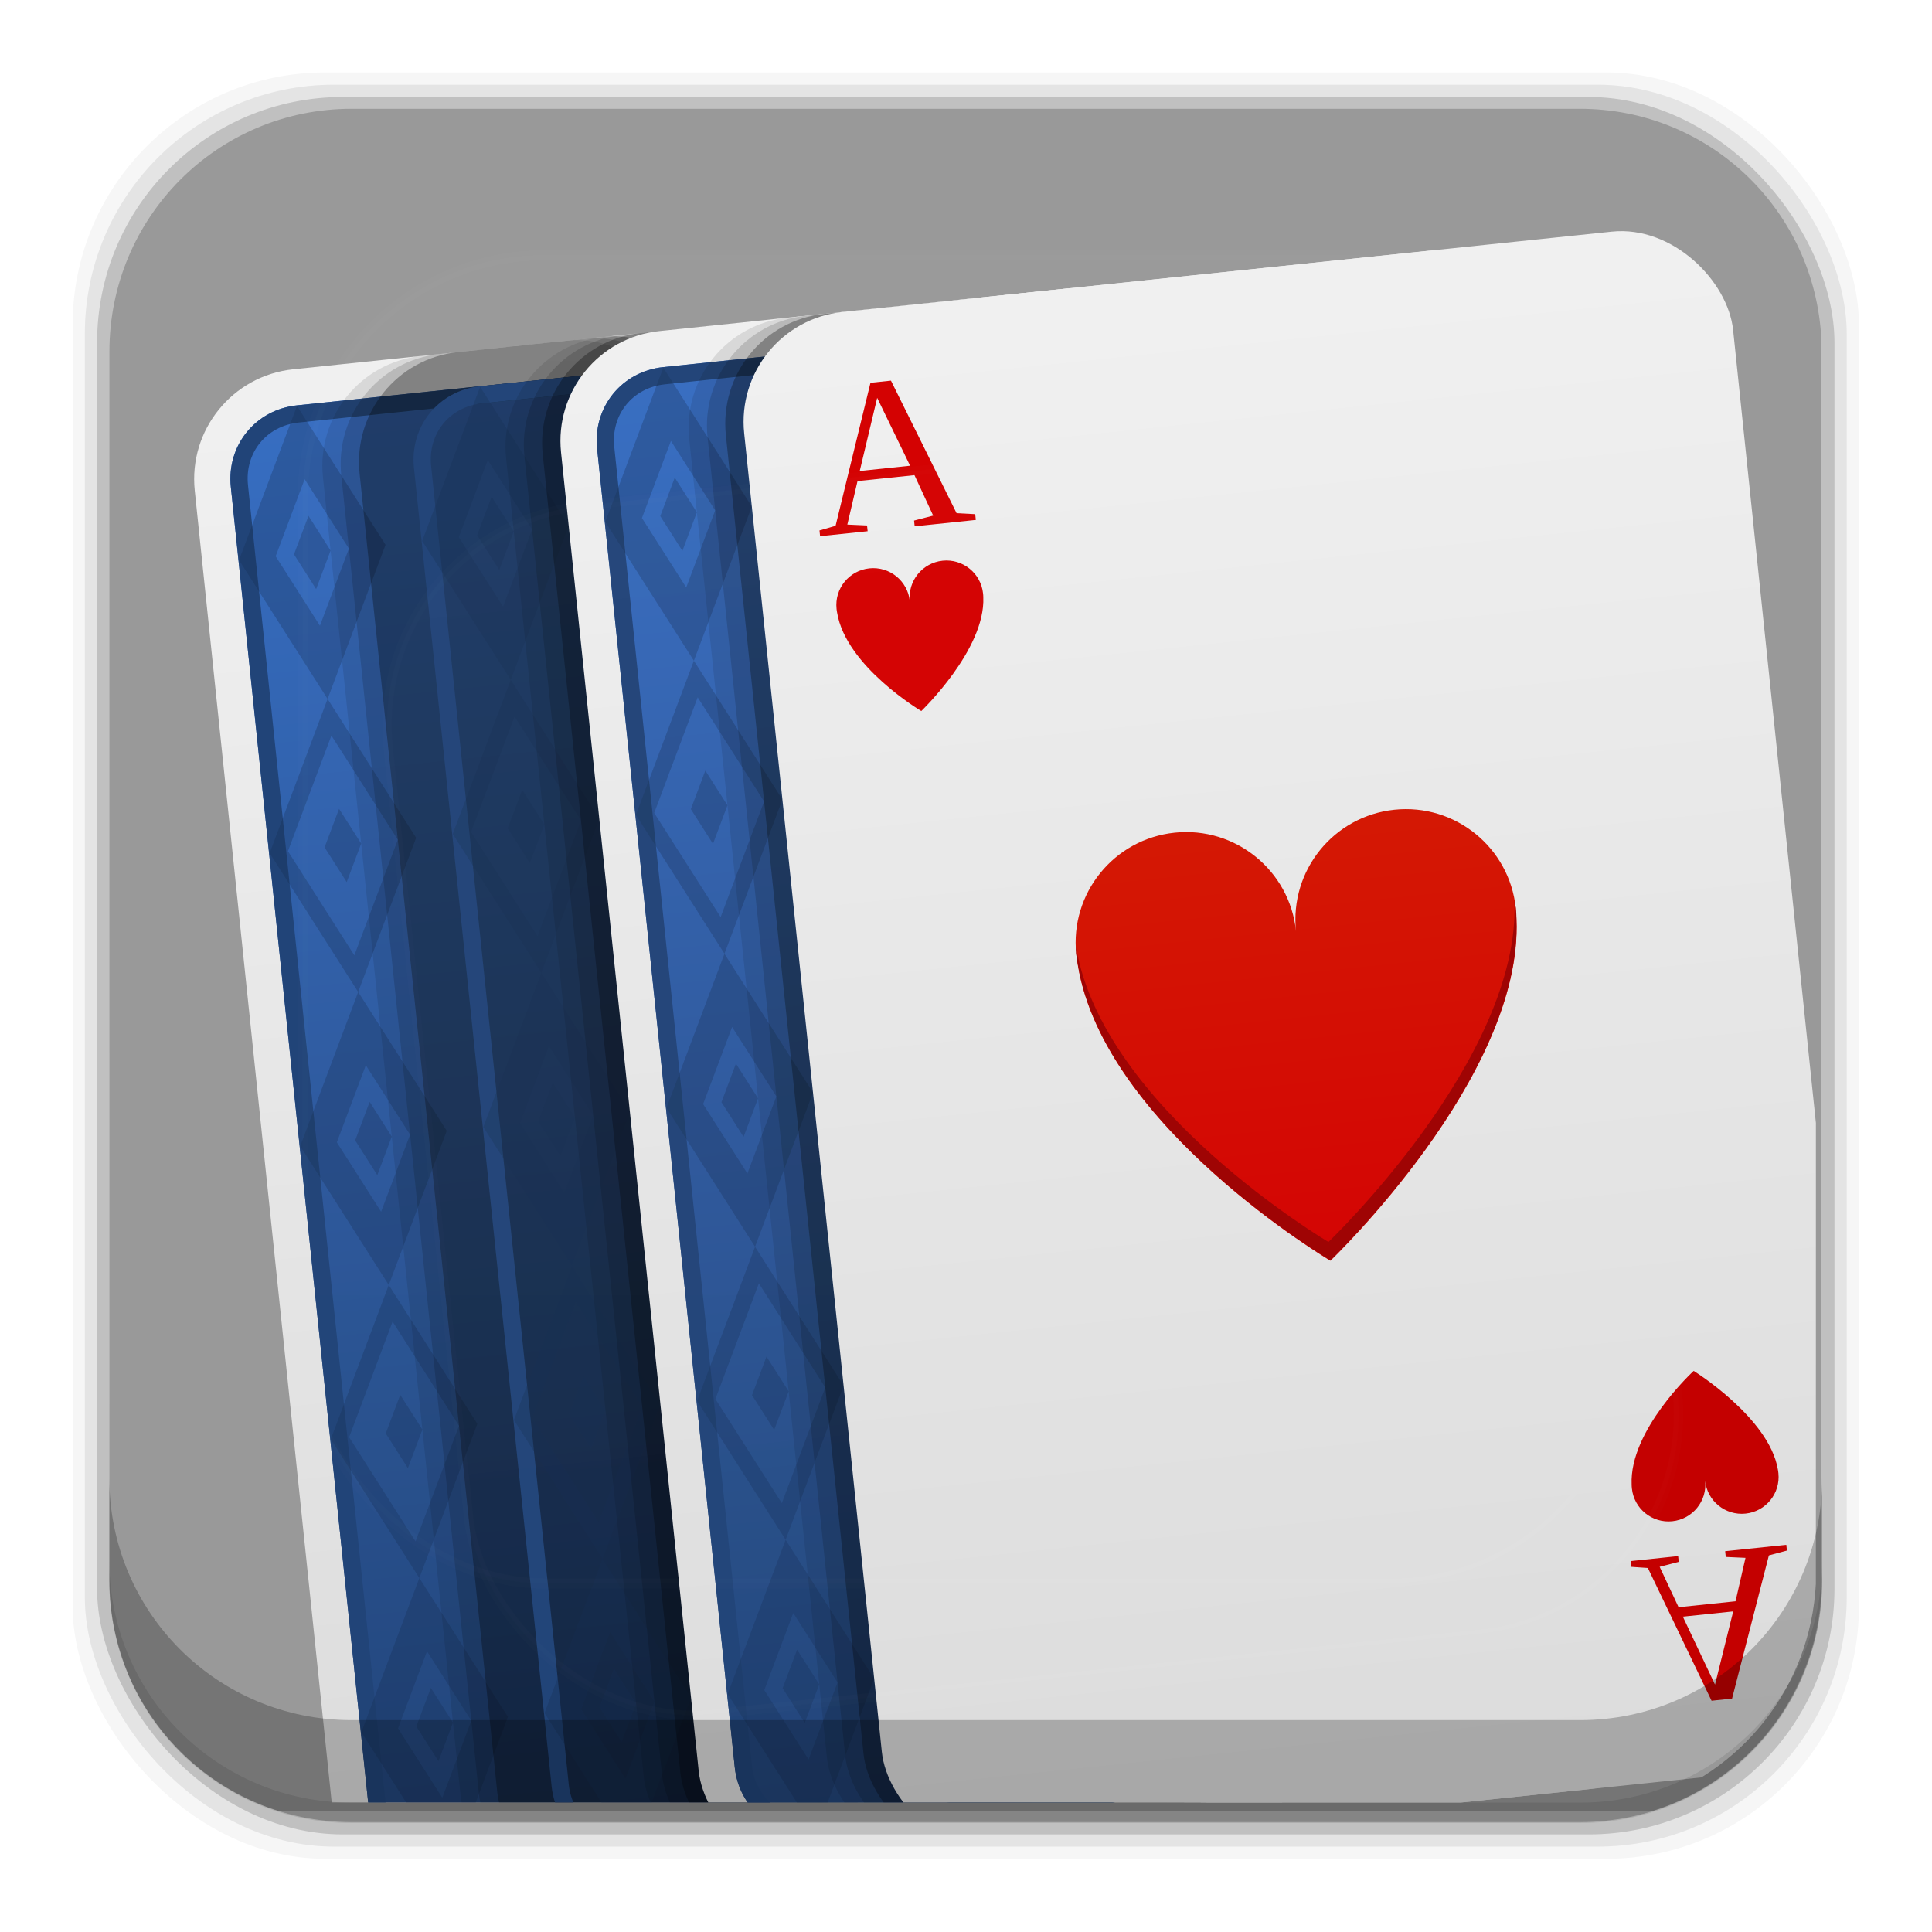 <?xml version="1.0" encoding="UTF-8" standalone="no"?>
<!-- Created with Inkscape (http://www.inkscape.org/) -->
<svg id="svg2" xmlns:rdf="http://www.w3.org/1999/02/22-rdf-syntax-ns#" xmlns="http://www.w3.org/2000/svg" height="96" width="96" version="1.1" xmlns:cc="http://creativecommons.org/ns#" xmlns:xlink="http://www.w3.org/1999/xlink" xmlns:dc="http://purl.org/dc/elements/1.1/">
 <defs id="defs4">
  <linearGradient id="linearGradient3613-7" y2="138.66" gradientUnits="userSpaceOnUse" x2="48" y1="20.221" x1="48">
   <stop id="stop3739-40" stop-color="#fff" offset="0"/>
   <stop id="stop3741-8" stop-color="#fff" stop-opacity="0" offset="1"/>
  </linearGradient>
  <clipPath id="clipPath3613-22">
   <rect id="rect3615-13" rx="6" ry="6" height="84" width="84" y="6" x="6" fill="#fff"/>
  </clipPath>
  <filter id="filter3794-3" height="1.384" width="1.384" color-interpolation-filters="sRGB" y="-.192" x="-.192">
   <feGaussianBlur id="feGaussianBlur3796-52" stdDeviation="5.28"/>
  </filter>
  <linearGradient id="linearGradient3700-0">
   <stop id="stop3702-2" stop-color="#70a83e" offset="0"/>
   <stop id="stop3704-9" stop-color="#9fd058" offset="1"/>
  </linearGradient>
  <linearGradient id="linearGradient4982" y2="5.988" xlink:href="#linearGradient3700-0" gradientUnits="userSpaceOnUse" x2="48" gradientTransform="translate(101.91 941.34)" y1="90" x1="48"/>
  <clipPath id="clipPath3613-1">
   <rect id="rect3615-86" rx="6" ry="6" height="84" width="84" y="6" x="6" fill="#fff"/>
  </clipPath>
  <filter id="filter3794-1" height="1.384" width="1.384" color-interpolation-filters="sRGB" y="-.192" x="-.192">
   <feGaussianBlur id="feGaussianBlur3796-26" stdDeviation="5.28"/>
  </filter>
  <linearGradient id="linearGradient3670-1">
   <stop id="stop3672-1" stop-color="#f0f0f0" offset="0"/>
   <stop id="stop3674-4" stop-color="#dcdcdc" offset="1"/>
  </linearGradient>
  <linearGradient id="linearGradient3711">
   <stop id="stop3713" stop-color="#224478" offset="0"/>
   <stop id="stop3715" stop-color="#376ec2" offset="1"/>
  </linearGradient>
  <clipPath id="clipPath3613-20">
   <rect id="rect3615-82" rx="6" ry="6" height="84" width="84" y="6" x="6" fill="#fff"/>
  </clipPath>
  <filter id="filter3794-38" height="1.384" width="1.384" color-interpolation-filters="sRGB" y="-.192" x="-.192">
   <feGaussianBlur id="feGaussianBlur3796-21" stdDeviation="5.28"/>
  </filter>
  <linearGradient id="linearGradient53883" y2="88" xlink:href="#linearGradient3670-1" gradientUnits="userSpaceOnUse" x2="64" y1="8" x1="64"/>
  <linearGradient id="linearGradient53885" y2="8" xlink:href="#linearGradient3711" gradientUnits="userSpaceOnUse" x2="42" y1="88" x1="42"/>
  <linearGradient id="linearGradient53895" y2="88" xlink:href="#linearGradient3670-1" gradientUnits="userSpaceOnUse" x2="64" gradientTransform="translate(200.5 1009.4)" y1="8" x1="64"/>
  <linearGradient id="linearGradient53897" y2="36.596" gradientUnits="userSpaceOnUse" x2="69.087" gradientTransform="translate(200.5 1009.4)" y1="60.327" x1="69.087">
   <stop id="stop3836-2" stop-color="#d40000" offset="0"/>
   <stop id="stop3838-3" stop-color="#d41400" offset="1"/>
  </linearGradient>
  <clipPath id="clipPath53909" clipPathUnits="userSpaceOnUse">
   <path id="path53911" d="m216.92 1001.2c-7.245-0.757-13.685 4.495-14.442 11.74l-6.929 66.311c-0.615 5.886 2.706 11.246 7.862 13.453l74.086 7.742c5.288-1.048 9.53-5.302 10.402-10.858l7.071-67.669c0.375-6.965-4.721-13.056-11.74-13.789l-66.311-6.929z" fill="#ac9d93"/>
  </clipPath>
 </defs>
 <g id="layer1" transform="translate(0 -956.36)">
  <rect id="rect5261-6" fill-opacity=".039" ry="12.552" height="88.762" width="88.762" y="959.96" x="3.608"/>
  <rect id="rect5259-9" fill-opacity=".078" ry="12.38" height="87.546" width="87.546" y="960.57" x="4.216"/>
  <rect id="rect5257-5" fill-opacity=".157" ry="12.208" height="86.33" width="86.33" y="961.18" x="4.824"/>
  <path id="rect2419" d="m17.469 5.406c-6.668 0-12.032 5.395-12.032 12.063l0.001 61.031c0 5.418 3.533 9.982 8.438 11.5h68.187c4.715-1.457 8.172-5.734 8.438-10.875v-62.281c-0.321-6.377-5.54-11.438-12-11.438l-61.031 0z" transform="translate(0 956.36)" fill="#999"/>
  <g id="g53828" clip-path="url(#clipPath53909)" transform="matrix(.91 -.095 .095 .91 -275.27 70.884)">
   <g id="g3777" transform="translate(170.5 1009.4)">
    <rect id="rect3785" style="color:#000000" rx="6" ry="6" height="84" width="54" y="6" x="36" fill="url(#linearGradient53883)"/>
    <path id="path3787" style="color:#000000" d="m42 7.969c-2.264 0-4.031 1.768-4.031 4.031v72c0 2.264 1.768 4.031 4.031 4.031h42c2.264 0 4.031-1.768 4.031-4.031v-72c0-2.264-1.768-4.031-4.031-4.031h-42z" fill="url(#linearGradient53885)"/>
    <path id="path3789" style="color:#000000" d="m32 7.969c-2.264 0-4.031 1.768-4.031 4.031v72c0 2.264 1.768 4.031 4.031 4.031h42c2.264 0 4.031-1.768 4.031-4.031v-72c0-2.264-1.768-4.031-4.031-4.031h-42zm0 0.938h42c1.768 0 3.094 1.326 3.094 3.094v72c0 1.768-1.326 3.094-3.094 3.094h-42c-1.768 0-3.094-1.326-3.094-3.094v-72c0-1.768 1.326-3.094 3.094-3.094z" transform="translate(10)" fill="#214478"/>
    <path id="path3791" opacity=".3" d="m32 8-4 8 4 8 4-8-4-8zm0 16-4 8 4 8 4-8-4-8zm0 16-4 8 4 8 4-8-4-8zm0 16-4 8 4 8 4-8-4-8zm0 16-4 8 4 8 4-8-4-8zm0-60 2 4-2 4-2-4 2-4zm0 2-1 2 1 2 1-2-1-2zm0 12 3 6-3 6-3-6 3-6zm0 4-1 2 1 2 1-2-1-2zm0 14 2 4-2 4-2-4 2-4zm0 2-1 2 1 2 1-2-1-2zm0 12 3 6-3 6-3-6 3-6zm0 4-1 2 1 2 1-2-1-2zm0 14 2 4-2 4-2-4 2-4zm0 2-1 2 1 2 1-2-1-2z" transform="translate(10)" fill="#162d50"/>
   </g>
   <g id="g3757" transform="translate(180.5 1009.4)">
    <rect id="rect3759" opacity=".1" style="color:#000000" rx="6" ry="6" height="84" width="20" y="6" x="33"/>
    <rect id="rect3761" opacity=".15" style="color:#000000" rx="6" ry="6" height="84" width="20" y="6" x="34"/>
    <rect id="rect3763" opacity=".3" style="color:#000000" rx="6" ry="6" height="84" width="20" y="6" x="35"/>
    <rect id="rect3765" style="color:#000000" rx="6" ry="6" height="84" width="54" y="6" x="36" fill="url(#linearGradient53883)"/>
    <path id="path3767" style="color:#000000" d="m42 7.969c-2.264 0-4.031 1.768-4.031 4.031v72c0 2.264 1.768 4.031 4.031 4.031h42c2.264 0 4.031-1.768 4.031-4.031v-72c0-2.264-1.768-4.031-4.031-4.031h-42z" fill="url(#linearGradient53885)"/>
    <path id="path3769" style="color:#000000" d="m32 7.969c-2.264 0-4.031 1.768-4.031 4.031v72c0 2.264 1.768 4.031 4.031 4.031h42c2.264 0 4.031-1.768 4.031-4.031v-72c0-2.264-1.768-4.031-4.031-4.031h-42zm0 0.938h42c1.768 0 3.094 1.326 3.094 3.094v72c0 1.768-1.326 3.094-3.094 3.094h-42c-1.768 0-3.094-1.326-3.094-3.094v-72c0-1.768 1.326-3.094 3.094-3.094z" transform="translate(10)" fill="#214478"/>
    <path id="path3771" opacity=".3" d="m32 8-4 8 4 8 4-8-4-8zm0 16-4 8 4 8 4-8-4-8zm0 16-4 8 4 8 4-8-4-8zm0 16-4 8 4 8 4-8-4-8zm0 16-4 8 4 8 4-8-4-8zm0-60 2 4-2 4-2-4 2-4zm0 2-1 2 1 2 1-2-1-2zm0 12 3 6-3 6-3-6 3-6zm0 4-1 2 1 2 1-2-1-2zm0 14 2 4-2 4-2-4 2-4zm0 2-1 2 1 2 1-2-1-2zm0 12 3 6-3 6-3-6 3-6zm0 4-1 2 1 2 1-2-1-2zm0 14 2 4-2 4-2-4 2-4zm0 2-1 2 1 2 1-2-1-2z" transform="translate(10)" fill="#162d50"/>
   </g>
   <g id="g3690" transform="translate(190.5 1009.4)">
    <rect id="rect3692" opacity=".1" style="color:#000000" rx="6" ry="6" height="84" width="20" y="6" x="33"/>
    <rect id="rect3694" opacity=".15" style="color:#000000" rx="6" ry="6" height="84" width="20" y="6" x="34"/>
    <rect id="rect3696" opacity=".3" style="color:#000000" rx="6" ry="6" height="84" width="20" y="6" x="35"/>
    <rect id="rect3698-1" style="color:#000000" rx="6" ry="6" height="84" width="54" y="6" x="36" fill="url(#linearGradient53883)"/>
    <path id="path3707" style="color:#000000" d="m42 7.969c-2.264 0-4.031 1.768-4.031 4.031v72c0 2.264 1.768 4.031 4.031 4.031h42c2.264 0 4.031-1.768 4.031-4.031v-72c0-2.264-1.768-4.031-4.031-4.031h-42z" fill="url(#linearGradient53885)"/>
    <path id="path3719" style="color:#000000" d="m32 7.969c-2.264 0-4.031 1.768-4.031 4.031v72c0 2.264 1.768 4.031 4.031 4.031h42c2.264 0 4.031-1.768 4.031-4.031v-72c0-2.264-1.768-4.031-4.031-4.031h-42zm0 0.938h42c1.768 0 3.094 1.326 3.094 3.094v72c0 1.768-1.326 3.094-3.094 3.094h-42c-1.768 0-3.094-1.326-3.094-3.094v-72c0-1.768 1.326-3.094 3.094-3.094z" transform="translate(10)" fill="#214478"/>
    <path id="path3732" opacity=".3" d="m32 8-4 8 4 8 4-8-4-8zm0 16-4 8 4 8 4-8-4-8zm0 16-4 8 4 8 4-8-4-8zm0 16-4 8 4 8 4-8-4-8zm0 16-4 8 4 8 4-8-4-8zm0-60 2 4-2 4-2-4 2-4zm0 2-1 2 1 2 1-2-1-2zm0 12 3 6-3 6-3-6 3-6zm0 4-1 2 1 2 1-2-1-2zm0 14 2 4-2 4-2-4 2-4zm0 2-1 2 1 2 1-2-1-2zm0 12 3 6-3 6-3-6 3-6zm0 4-1 2 1 2 1-2-1-2zm0 14 2 4-2 4-2-4 2-4zm0 2-1 2 1 2 1-2-1-2z" transform="translate(10)" fill="#162d50"/>
   </g>
   <rect id="rect3682" opacity=".1" style="color:#000000" rx="6" ry="6" height="84" width="20" y="1015.4" x="233.5"/>
   <rect id="rect3680" opacity=".15" style="color:#000000" rx="6" ry="6" height="84" width="20" y="1015.4" x="234.5"/>
   <rect id="rect3678" opacity=".3" style="color:#000000" rx="6" ry="6" height="84" width="20" y="1015.4" x="235.5"/>
   <rect id="rect3666" style="color:#000000" rx="6" ry="6" height="84" width="54" y="1015.4" x="236.5" fill="url(#linearGradient53895)"/>
   <path id="path3805" style="color:#000000" d="m257.5 1045.4c-3.314 0-6 2.686-6 6 0 0.207 0.003 0.408 0.023 0.609 0.518 8.888 11.977 17.391 11.977 17.391s11.445-8.858 11.977-17.391c0.021-0.202 0.023-0.402 0.023-0.609 0-3.314-2.686-6-6-6s-6 2.686-6 6c0-3.314-2.686-6-6-6z" fill="url(#linearGradient53897)"/>
   <g id="text3814" fill="#d40000" transform="matrix(1.005 0 0 1.01 197.01 1008.7)">
    <path id="path3819" d="m45.38 18.189v0.311h-2.584v-0.311l0.891-0.158 2.678-7.453h1.113l2.783 7.453 0.996 0.158v0.311h-3.322v-0.311l1.055-0.158-0.779-2.268h-3.094l-0.791 2.268 1.055 0.158m1.26-6.768-1.348 3.814h2.736l-1.389-3.814"/>
   </g>
   <path id="path3821" style="color:#000000" d="m242.5 1029.4c-1.105 0-2 0.895-2 2 0 0.069 0.001 0.136 0.008 0.203 0.173 2.963 3.992 5.797 3.992 5.797s3.815-2.953 3.992-5.797c0.007-0.067 0.008-0.134 0.008-0.203 0-1.105-0.895-2-2-2s-2 0.895-2 2c0-1.105-0.895-2-2-2z" fill="#d40000"/>
   <path id="path3858" style="color:#000000" d="m251.53 1051c-0.007 0.123-0.031 0.251-0.031 0.375 0 0.207 0.011 0.423 0.031 0.625 0.518 8.888 11.969 17.375 11.969 17.375s11.437-8.842 11.969-17.375c0.021-0.202 0.031-0.418 0.031-0.625 0-0.124-0.024-0.252-0.031-0.375-0.532 8.533-11.969 17.375-11.969 17.375s-11.451-8.487-11.969-17.375z" fill="#9d0000"/>
   <g id="g3823" fill="#c40000" transform="matrix(1.005 0 0 -1.01 235.01 1106)">
    <path id="path3825" fill="#c40000" d="m45.38 18.189v0.311h-2.584v-0.311l0.891-0.158 2.678-7.453h1.113l2.783 7.453 0.996 0.158v0.311h-3.322v-0.311l1.055-0.158-0.779-2.268h-3.094l-0.791 2.268 1.055 0.158m1.26-6.768-1.348 3.814h2.736l-1.389-3.814"/>
   </g>
   <path id="path3827" style="color:#000000" d="m280.5 1085.4c-1.105 0-2-0.895-2-2 0-0.069 0.001-0.136 0.008-0.203 0.173-2.963 3.992-5.797 3.992-5.797s3.815 2.953 3.992 5.797c0.007 0.067 0.008 0.134 0.008 0.203 0 1.105-0.895 2-2 2s-2-0.895-2-2c0 1.105-0.895 2-2 2z" fill="#c40000"/>
   <g id="layer5-3" transform="translate(200.5 1009.4)">
    <rect id="rect3171-2" height="66" stroke="#fff" stroke-linecap="round" stroke-width=".5" fill="url(#linearGradient3613-7)" rx="12" ry="12" width="66" opacity=".1" clip-path="url(#clipPath3613-20)" filter="url(#filter3794-38)" y="15" x="15"/>
   </g>
  </g>
  <path id="rect5265-0" d="m5.432 1029.8v5.066c0 6.668 5.364 12.032 12.032 12.032h61.049c6.668 0 12.032-5.364 12.032-12.032v-5.066c0 6.668-5.364 12.032-12.032 12.032h-61.049c-6.668 0-12.032-5.364-12.032-12.032z" fill-opacity=".235"/>
  <path id="path5252-0" d="m5.432 1033.9v1.013c0 6.668 5.364 12.032 12.032 12.032h61.049c6.668 0 12.032-5.364 12.032-12.032v-1.013c0 6.668-5.364 12.032-12.032 12.032h-61.049c-6.668 0-12.032-5.364-12.032-12.032z" fill-opacity=".098"/>
  <g id="layer5" transform="translate(-95.023 954.86)">
   <rect id="rect3171" height="66" stroke="#fff" stroke-linecap="round" stroke-width=".5" fill="url(#linearGradient3613-7)" rx="12" ry="12" width="66" opacity=".1" clip-path="url(#clipPath3613-22)" filter="url(#filter3794-3)" y="15" x="15"/>
  </g>
  <rect id="rect3873" rx="6" ry="6" height="84" width="84" display="none" y="947.34" x="107.91" fill="url(#linearGradient4982)"/>
  <rect id="rect3880" rx="6" ry="6" height="84" width="84" display="none" y="947.34" x="107.91" fill="url(#linearGradient4982)"/>
  <g id="layer5-15" transform="translate(.048 954.04)">
   <rect id="rect3171-4" height="66" stroke="#fff" stroke-linecap="round" stroke-width=".5" fill="url(#linearGradient3613-7)" rx="12" ry="12" width="66" opacity=".1" clip-path="url(#clipPath3613-1)" filter="url(#filter3794-1)" y="15" x="15"/>
  </g>
 </g>
</svg>
